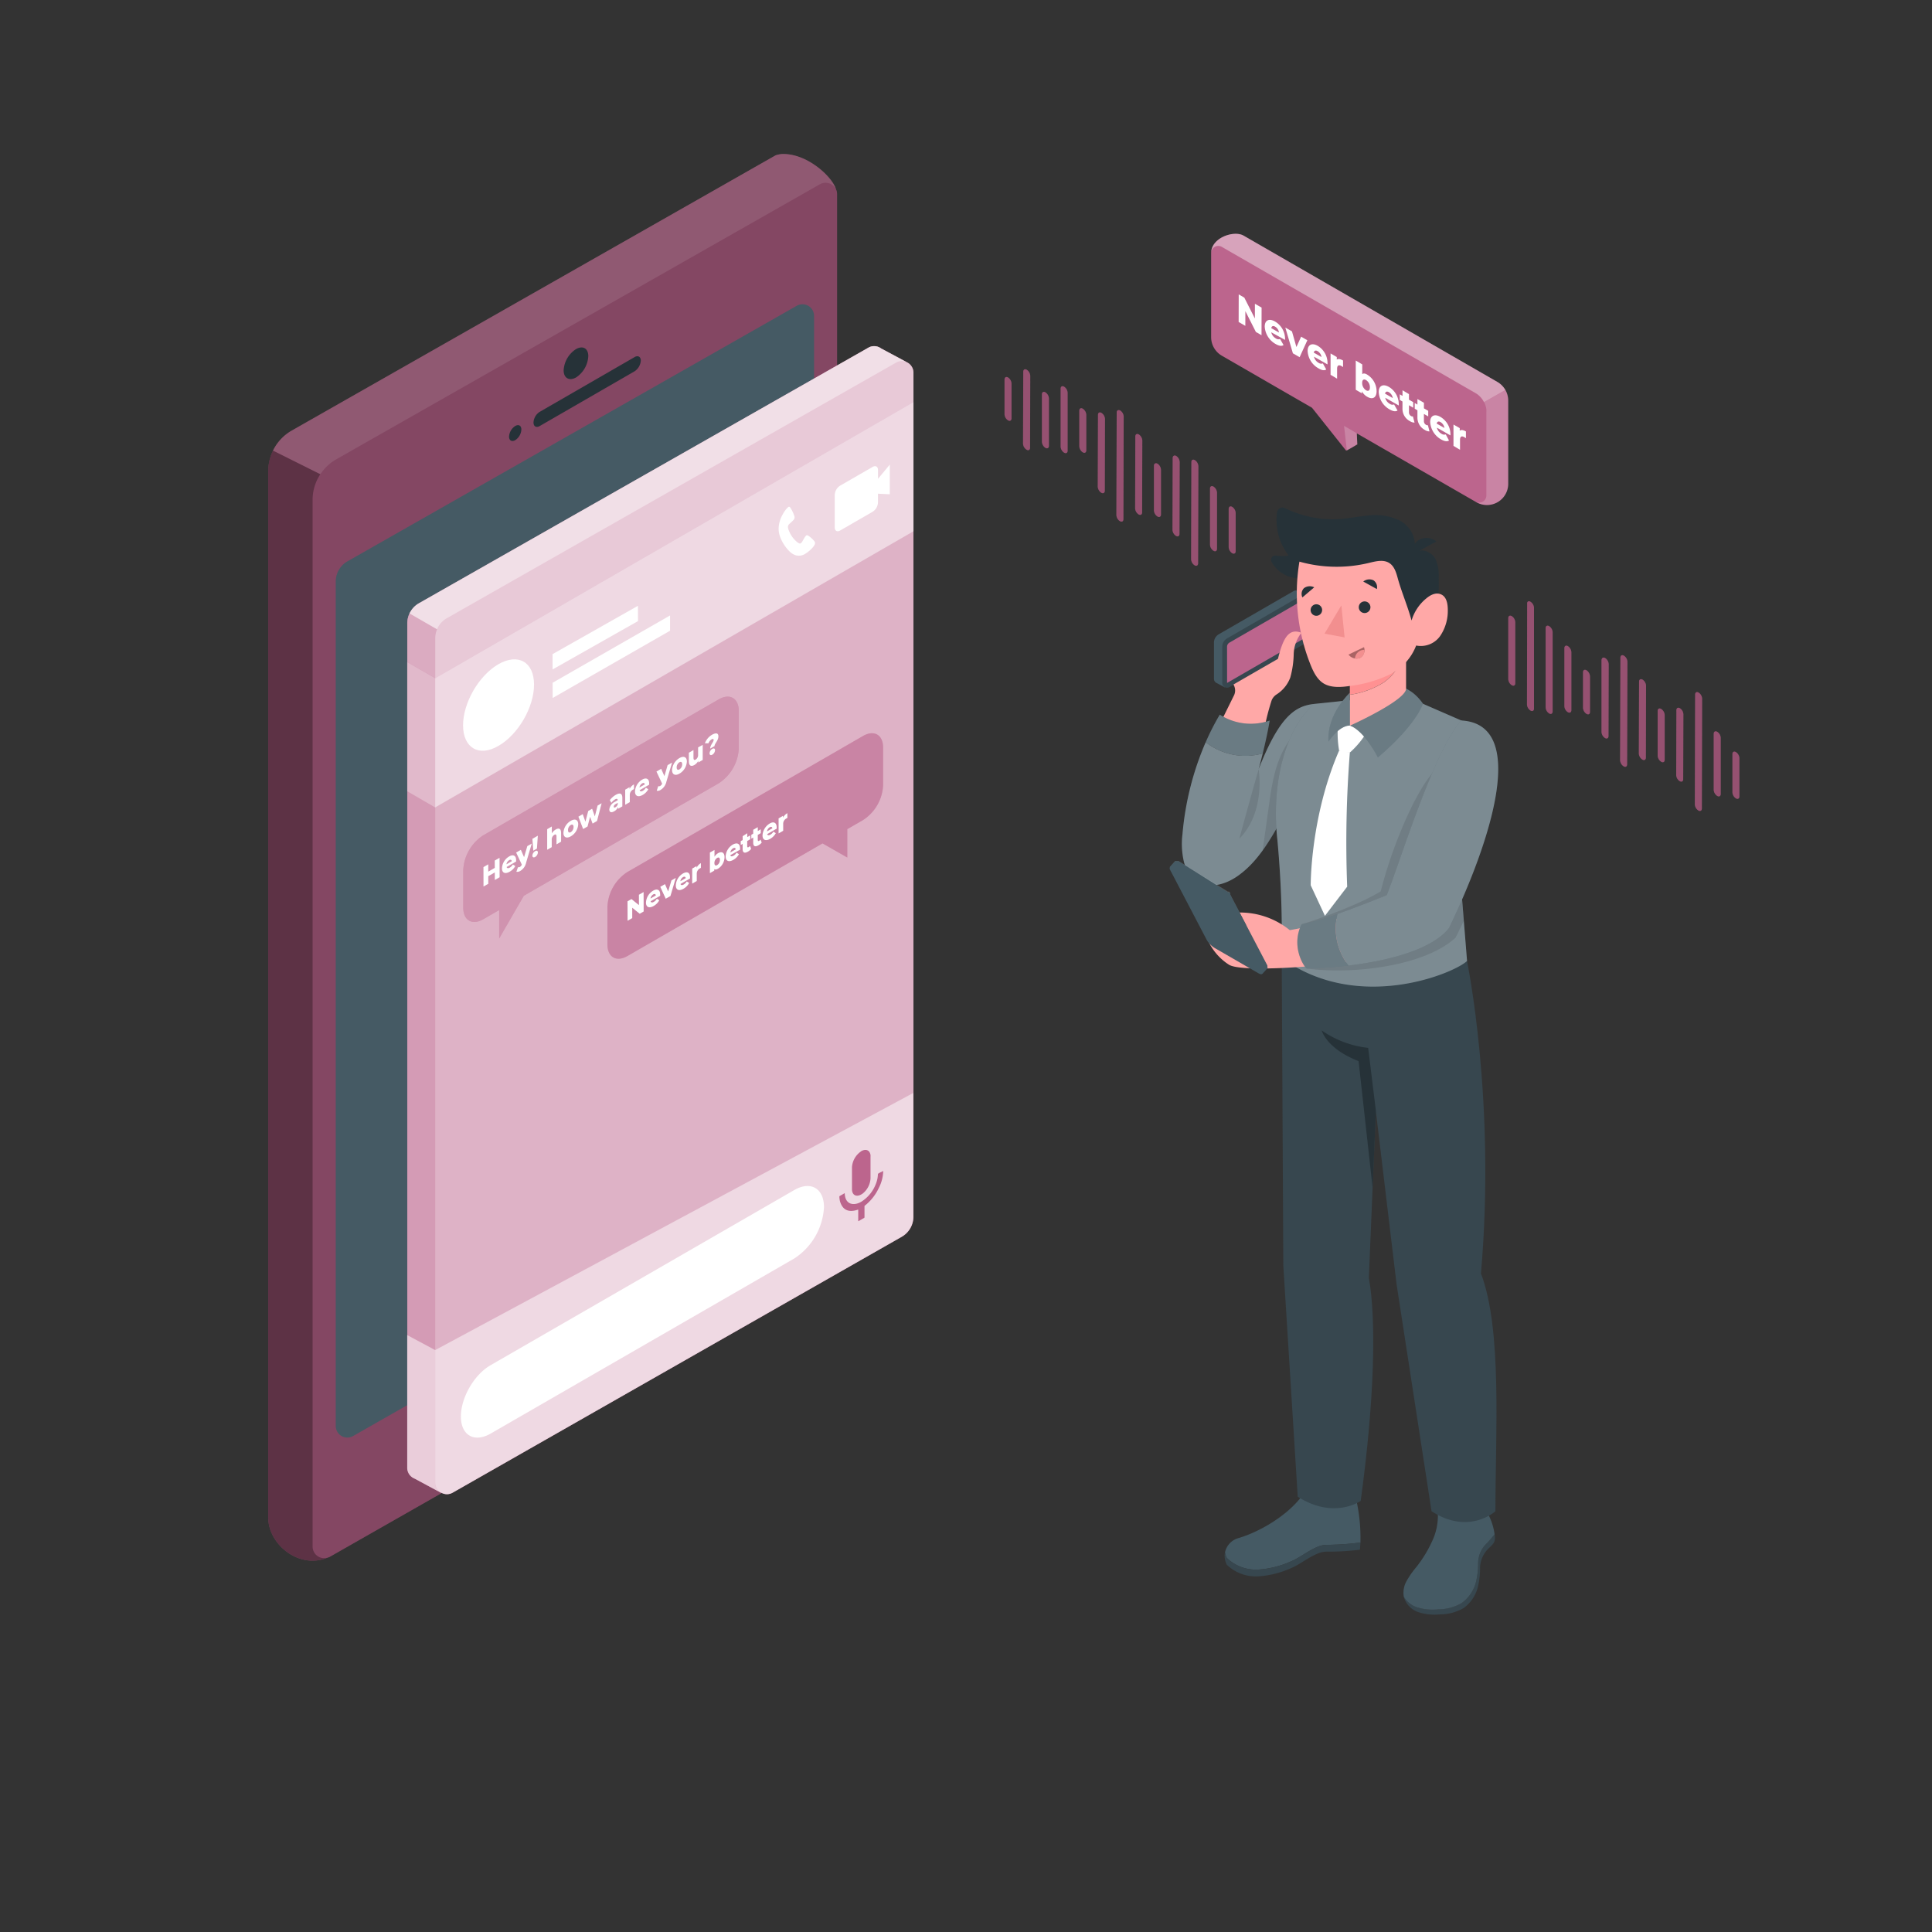 <svg xmlns="http://www.w3.org/2000/svg" viewBox="0 0 500 500"><rect x="0" y="0" width="500" height="500" fill="#333333" stroke="none"/><g id="freepik--Device--inject-4"><path d="M216.35,49h0c-.91-3.19-7.38-9.26-13.83-9.13a6,6,0,0,0-1.81.35L75.48,111.45a12.13,12.13,0,0,0-6.06,10.41v270.9c0,6.91,8,13.49,15.43,10.32,0,0,0,0,.05,0a3.26,3.26,0,0,0,.48-.2l125.25-71.37a12,12,0,0,0,6-10.41V50.28A2.81,2.81,0,0,0,216.35,49Z" style="fill:#BC658D"></path><path d="M216.35,49h0c-.91-3.19-7.38-9.26-13.83-9.13a6,6,0,0,0-1.81.35L75.48,111.45a12.13,12.13,0,0,0-6.06,10.41v270.9c0,6.91,8,13.49,15.43,10.32,0,0,0,0,.05,0a3.26,3.26,0,0,0,.48-.2l125.25-71.37a12,12,0,0,0,6-10.41V50.28A2.81,2.81,0,0,0,216.35,49Z" style="opacity:0.3"></path><path d="M86.89,150.49a6,6,0,0,1,3-5.2L206.21,79.13a3,3,0,0,1,4.47,2.6V300.18a6,6,0,0,1-3,5.2L91.37,371.65a3,3,0,0,1-4.48-2.6Z" style="fill:#455a64"></path><path d="M69.42,121.86v270.9c0,6.91,8,13.49,15.43,10.32,0,0,0,0,.05,0a3,3,0,0,1-4-2.8V129.35a12,12,0,0,1,2-6.62l-12.26-6.12A11.89,11.89,0,0,0,69.42,121.86Z" style="opacity:0.3"></path><path d="M202.53,39.84a6,6,0,0,0-1.81.35L75.48,111.45a11.93,11.93,0,0,0-4.82,5.16l12.26,6.12a12.07,12.07,0,0,1,4-3.8L212.2,47.68a3,3,0,0,1,4.15,1.3h0C215.45,45.78,209,39.71,202.53,39.84Z" style="fill:#fff;opacity:0.1"></path><path d="M164.22,92.42c.88-.51,1.61-.12,1.62.89a3.59,3.59,0,0,1-1.61,2.78l-24.57,14.18c-.88.51-1.59.08-1.59-.93a3.48,3.48,0,0,1,1.58-2.74Z" style="fill:#263238"></path><path d="M133.34,110.25c.88-.51,1.59-.11,1.59.9a3.48,3.48,0,0,1-1.58,2.76c-.88.51-1.61.1-1.61-.91A3.51,3.51,0,0,1,133.34,110.25Z" style="fill:#263238"></path><path d="M149.07,90.35c1.76-1,3.18-.2,3.18,1.81a7,7,0,0,1-3.16,5.52c-1.76,1-3.21.19-3.22-1.83A7,7,0,0,1,149.07,90.35Z" style="fill:#263238"></path><path d="M149.08,345.39c3.58-2.07,6.47-.42,6.48,3.69a14.32,14.32,0,0,1-6.44,11.24c-3.58,2.06-6.54.37-6.56-3.74A14.3,14.3,0,0,1,149.08,345.39Z" style="fill:#263238"></path></g><g id="freepik--Screen--inject-4"><path d="M234.7,93.75h0L228,90.16v0A3,3,0,0,0,224.7,90L108.41,156.13a6,6,0,0,0-3,5.2V379.89a3,3,0,0,0,1.92,2.77h0l6.82,3.66,0,0,.11,0a2.94,2.94,0,0,0,2.86,0l116.28-66.26a6,6,0,0,0,3-5.21V96.44A3,3,0,0,0,234.7,93.75Z" style="fill:#BC658D"></path><path d="M236.41,104.06V96.44a3,3,0,0,0-1.71-2.69h0L228,90.16v0A3,3,0,0,0,224.7,90L108.41,156.13a6,6,0,0,0-3,5.2v10l7.24,4.17Z" style="fill:#fff;opacity:0.3"></path><path d="M234.7,93.75h0L228,90.16v0A3,3,0,0,0,224.7,90L108.41,156.13a6,6,0,0,0-3,5.2V379.89a3,3,0,0,0,1.92,2.77h0l6.82,3.66,0,0,.11,0a2.94,2.94,0,0,0,2.86,0l116.28-66.26a6,6,0,0,0,3-5.21V96.44A3,3,0,0,0,234.7,93.75Z" style="fill:#fff;opacity:0.5"></path><path d="M105.38,161.33V379.89a3,3,0,0,0,1.92,2.77h0l6.82,3.66a2.93,2.93,0,0,1-1.48-2.58V165.2a6,6,0,0,1,.48-2.34L106,158.75A6,6,0,0,0,105.38,161.33Z" style="fill:#BC658D;opacity:0.3"></path><path d="M228,90.16v0A3,3,0,0,0,224.7,90L108.41,156.13a6,6,0,0,0-2.43,2.62l7.12,4.11a5.92,5.92,0,0,1,2.55-2.87L231.93,93.83a3,3,0,0,1,2.77-.08h0Z" style="fill:#fff;opacity:0.4"></path><polygon points="236.41 104.06 112.62 175.53 112.62 208.96 236.41 137.49 236.41 104.06" style="fill:#fff;opacity:0.5"></polygon><polygon points="105.39 204.77 112.61 208.96 112.62 175.53 105.38 171.36 105.39 204.77" style="fill:#fff;opacity:0.3"></polygon><path d="M186,181c2.86-1.65,5.19-.31,5.2,3l0,9.75a11.43,11.43,0,0,1-5.16,8.94l-50.47,29.13-6.38,11.05,0-7.35-4.1,2.37c-2.87,1.65-5.2.33-5.2-3l0-9.75a11.41,11.41,0,0,1,5.16-8.95Z" style="fill:#BC658D"></path><g style="opacity:0.3"><path d="M186,181c2.86-1.65,5.19-.31,5.2,3l0,9.75a11.43,11.43,0,0,1-5.16,8.94l-50.47,29.13-6.38,11.05,0-7.35-4.1,2.37c-2.87,1.65-5.2.33-5.2-3l0-9.75a11.41,11.41,0,0,1,5.16-8.95Z" style="fill:#fff"></path></g><polygon points="129.28 222 129.3 227.03 128.06 227.74 128.05 225.78 126.36 226.76 126.37 228.72 125.13 229.43 125.12 224.4 126.36 223.69 126.36 225.58 128.05 224.6 128.04 222.71 129.28 222" style="fill:#fff"></polygon><path d="M133.57,222.61c0,.11,0,.24,0,.35l-2.46,1.42c.1.34.4.4.83.15a2.11,2.11,0,0,0,.78-.79l.63.39a3.67,3.67,0,0,1-1.44,1.46c-1.21.7-2,.29-2-.86a3.76,3.76,0,0,1,1.85-3.08C132.75,221.07,133.56,221.34,133.57,222.61Zm-2.5,1.07,1.38-.8c-.06-.38-.32-.48-.69-.26a1.44,1.44,0,0,0-.69,1.06" style="fill:#fff"></path><path d="M137.62,218.32l-1.45,4.9a3.3,3.3,0,0,1-1.53,2.18,1.37,1.37,0,0,1-1,.21l.41-1.19a.62.62,0,0,0,.53-.08,1,1,0,0,0,.46-.59l-1.46-3.11,1.22-.71.83,1.91.84-2.87Z" style="fill:#fff"></path><path d="M138.49,220.28c.42-.24.71-.09.71.34a1.46,1.46,0,0,1-.7,1.16c-.42.24-.72.07-.72-.34A1.45,1.45,0,0,1,138.49,220.28Z" style="fill:#fff"></path><polygon points="138.96 219.61 138.02 220.15 137.78 217.09 139.19 216.28 138.96 219.61" style="fill:#fff"></polygon><path d="M142.81,213.89v1.79a3,3,0,0,1,1-1c.79-.46,1.4-.29,1.4.92v2.23l-1.19.69v-2c0-.56-.22-.67-.56-.47a1.42,1.42,0,0,0-.67,1.31v1.88l-1.18.68,0-5.33Z" style="fill:#fff"></path><path d="M147.72,212.43c1.12-.65,1.92-.27,1.92.9a3.83,3.83,0,0,1-1.91,3.11c-1.1.64-1.91.27-1.91-.9A3.82,3.82,0,0,1,147.72,212.43Zm0,2.93a1.55,1.55,0,0,0,.71-1.34c0-.59-.31-.74-.72-.51a1.54,1.54,0,0,0-.71,1.33c0,.59.32.75.72.52" style="fill:#fff"></path><polygon points="155.7 207.88 154.51 212.47 153.36 213.14 152.71 211.38 152.06 213.89 150.91 214.55 149.69 211.35 150.81 210.7 151.51 212.66 152.23 209.89 153.24 209.3 153.94 211.28 154.66 208.48 155.7 207.88" style="fill:#fff"></polygon><path d="M159.33,205.72c1.1-.63,1.73-.43,1.73.8v2.17l-1.11.63v-.5a2.16,2.16,0,0,1-1,1.14c-.81.47-1.26.21-1.26-.47a2.47,2.47,0,0,1,1.5-2l.67-.39c0-.38-.24-.47-.72-.2a3.15,3.15,0,0,0-.92.87l-.4-.7A5.37,5.37,0,0,1,159.33,205.72Zm.55,2.39v-.33l-.52.29c-.38.22-.52.46-.52.7s.17.3.45.13a1.26,1.26,0,0,0,.59-.79" style="fill:#fff"></path><path d="M164.07,203v1.23l-.27.13a1.58,1.58,0,0,0-.81,1.43v1.8l-1.19.68v-3.9l1.13-.65v.47A2.81,2.81,0,0,1,164.07,203Z" style="fill:#fff"></path><path d="M168,202.74c0,.1,0,.23,0,.34l-2.46,1.42c.1.34.39.4.83.15a2.11,2.11,0,0,0,.78-.79l.63.39a3.76,3.76,0,0,1-1.44,1.47c-1.21.69-2,.28-2-.87a3.77,3.77,0,0,1,1.85-3.08C167.18,201.19,168,201.46,168,202.74Zm-2.5,1.06,1.38-.8c-.06-.38-.32-.48-.69-.26a1.44,1.44,0,0,0-.69,1.06" style="fill:#fff"></path><path d="M175.84,196.19c1.12-.65,1.92-.27,1.92.9a3.86,3.86,0,0,1-1.91,3.12c-1.1.64-1.91.26-1.92-.91A3.86,3.86,0,0,1,175.84,196.19Zm0,2.93a1.54,1.54,0,0,0,.71-1.34c0-.58-.31-.74-.72-.5a1.54,1.54,0,0,0-.71,1.33c0,.59.32.74.72.51" style="fill:#fff"></path><path d="M173.93,197.36l-1.45,4.89a3.34,3.34,0,0,1-1.52,2.18,1.29,1.29,0,0,1-1,.21l.4-1.19a.58.58,0,0,0,.53-.07,1,1,0,0,0,.46-.6l-1.46-3.1,1.22-.71.84,1.9.83-2.86Z" style="fill:#fff"></path><path d="M181.86,192.77l0,3.9-1.14.66v-.43a2.73,2.73,0,0,1-1,1.07c-.83.47-1.44.28-1.44-1v-2.17l1.19-.69v1.95c0,.61.21.73.57.52a1.39,1.39,0,0,0,.63-1.29v-1.87Z" style="fill:#fff"></path><path d="M184.34,193.81c.42-.24.71-.09.71.34a1.47,1.47,0,0,1-.7,1.16c-.42.24-.71.07-.71-.35A1.41,1.41,0,0,1,184.34,193.81Z" style="fill:#fff"></path><path d="M184.26,190.16c1-.56,1.65-.48,1.66.39,0,1.13-1,1.88-1,2.54l-1.12.64c0-.93.89-1.69.89-2.23,0-.28-.23-.33-.55-.14a1.87,1.87,0,0,0-.78,1l-.93,0A4.24,4.24,0,0,1,184.26,190.16Z" style="fill:#fff"></path><path d="M223.35,190.47c2.85-1.65,5.19-.33,5.2,3l0,9.74a11.38,11.38,0,0,1-5.16,9l-4.11,2.37,0,7.35-6.41-3.66-50.47,29.14c-2.87,1.65-5.19.33-5.2-3l0-9.74a11.35,11.35,0,0,1,5.17-9Z" style="fill:#BC658D"></path><g style="opacity:0.2"><path d="M223.35,190.47c2.85-1.65,5.19-.33,5.2,3l0,9.74a11.38,11.38,0,0,1-5.16,9l-4.11,2.37,0,7.35-6.41-3.66-50.47,29.14c-2.87,1.65-5.19.33-5.2-3l0-9.74a11.35,11.35,0,0,1,5.17-9Z" style="fill:#fff"></path></g><polygon points="166.56 230.86 166.58 235.89 165.56 236.48 163.62 234.92 163.62 237.6 162.42 238.29 162.4 233.26 163.42 232.68 165.36 234.24 165.35 231.56 166.56 230.86" style="fill:#fff"></polygon><path d="M170.85,231.48c0,.1,0,.24,0,.35l-2.47,1.42c.1.34.4.4.83.14a2,2,0,0,0,.78-.79l.63.39a3.69,3.69,0,0,1-1.44,1.47c-1.21.69-2,.29-2-.87a3.78,3.78,0,0,1,1.85-3.08C170,229.93,170.84,230.2,170.85,231.48Zm-2.5,1.06,1.38-.8c-.06-.37-.32-.48-.69-.26a1.47,1.47,0,0,0-.69,1.06" style="fill:#fff"></path><path d="M178.58,227c0,.1,0,.24,0,.35l-2.47,1.42c.1.33.39.39.83.14a2,2,0,0,0,.78-.79l.63.39A3.67,3.67,0,0,1,176.9,230c-1.21.7-2,.3-2-.86a3.76,3.76,0,0,1,1.85-3.08C177.77,225.47,178.57,225.74,178.58,227Zm-2.5,1.06,1.39-.8c-.07-.38-.33-.48-.7-.26a1.47,1.47,0,0,0-.69,1.06" style="fill:#fff"></path><polygon points="174.9 227.19 173.51 231.89 172.29 232.59 170.88 229.51 172.1 228.81 172.92 230.71 173.77 227.84 174.9 227.19" style="fill:#fff"></polygon><path d="M181.39,223.37v1.23l-.26.14a1.55,1.55,0,0,0-.81,1.42V228l-1.18.68v-3.89l1.13-.65v.46A2.81,2.81,0,0,1,181.39,223.37Z" style="fill:#fff"></path><path d="M185.84,220.8c.92-.53,1.66-.19,1.67,1a3.57,3.57,0,0,1-1.66,3c-.44.26-.77.3-1,.13v.39l-1.13.65v-5.33l1.19-.68v1.77A2.6,2.6,0,0,1,185.84,220.8Zm-.24,3.09a1.57,1.57,0,0,0,.71-1.35c0-.59-.31-.74-.71-.51a1.54,1.54,0,0,0-.71,1.33c0,.6.31.76.71.53" style="fill:#fff"></path><path d="M191.52,219.55c0,.1,0,.23,0,.35L189,221.32c.1.33.39.39.83.14a2,2,0,0,0,.78-.79l.63.39a3.67,3.67,0,0,1-1.44,1.46c-1.21.7-2,.3-2-.86a3.77,3.77,0,0,1,1.86-3.09C190.71,218,191.52,218.26,191.52,219.55Zm-2.5,1.06,1.39-.8c-.07-.38-.33-.48-.69-.27a1.49,1.49,0,0,0-.7,1.07" style="fill:#fff"></path><path d="M193.39,215.64v1l.77-.44v1l-.78.45V219c0,.29.15.36.35.24a1.05,1.05,0,0,0,.37-.33l.29.79a2.8,2.8,0,0,1-.82.7c-.87.5-1.38.3-1.38-.7v-1.31l-.49.29v-1l.5-.28v-1Z" style="fill:#fff"></path><path d="M196.11,214.07v1l.77-.45v1l-.77.45v1.29c0,.29.14.36.36.24a1.24,1.24,0,0,0,.36-.33l.3.78a2.69,2.69,0,0,1-.83.7c-.86.5-1.37.31-1.37-.69v-1.31l-.49.29v-1l.49-.29v-1Z" style="fill:#fff"></path><path d="M201,214.1c0,.1,0,.24,0,.35l-2.45,1.42c.1.33.39.39.82.14a2,2,0,0,0,.78-.78l.63.39a3.74,3.74,0,0,1-1.44,1.46c-1.2.69-2,.3-2-.87a3.83,3.83,0,0,1,1.86-3.08C200.13,212.55,201,212.82,201,214.1Zm-2.5,1.06,1.39-.8c-.06-.38-.33-.47-.7-.26a1.47,1.47,0,0,0-.69,1.06" style="fill:#fff"></path><path d="M203.77,210.45v1.23l-.27.14a1.56,1.56,0,0,0-.81,1.43V215l-1.19.69v-3.89l1.14-.66v.47A2.8,2.8,0,0,1,203.77,210.45Z" style="fill:#fff"></path><path d="M129.05,193c5.08-2.93,9.17-10,9.16-15.85s-4.14-8.18-9.22-5.25-9.17,10-9.15,15.85S124,196,129.05,193Z" style="fill:#fff"></path><polygon points="165.1 156.78 143 169.29 143.01 173.25 165.11 160.74 165.1 156.78" style="fill:#fff"></polygon><polygon points="143.02 176.69 143.03 180.64 173.41 163.23 173.41 159.28 143.02 176.69" style="fill:#fff"></polygon><path d="M204,131.22a.31.31,0,0,1,.39,0,.52.52,0,0,1,.17.19,9.19,9.19,0,0,1,1,2.1,1.94,1.94,0,0,1,.07.33.9.9,0,0,1-.23.68c-.14.16-.3.32-.44.46l-.61.56a1.06,1.06,0,0,0-.42,1,4.73,4.73,0,0,0,.42,1.22,7.18,7.18,0,0,0,2,2.57,2.69,2.69,0,0,0,.46.28.43.43,0,0,0,.41,0,1.28,1.28,0,0,0,.42-.48l.57-1a4,4,0,0,1,.29-.39.72.72,0,0,1,.21-.19.3.3,0,0,1,.27,0,1.9,1.9,0,0,1,.37.2,6.55,6.55,0,0,1,1.39,1.3.85.85,0,0,1,.14.21.88.88,0,0,1-.12.82,3.75,3.75,0,0,1-.55.74,8.38,8.38,0,0,1-1.67,1.41,3.06,3.06,0,0,1-2.59.48,3.94,3.94,0,0,1-1.61-1,10.23,10.23,0,0,1-2.4-3.66,6,6,0,0,1-.43-2.37,7.74,7.74,0,0,1,1-3.46,9,9,0,0,1,.89-1.38,3.46,3.46,0,0,1,.5-.51A.59.59,0,0,1,204,131.22Z" style="fill:#fff"></path><path d="M225.84,120.84c.76-.44,1.38-.09,1.39.79v2.28l3.05-3.67,0,7.68-3.06-.15v2.28a3,3,0,0,1-1.38,2.39l-8.42,4.86c-.77.44-1.39.09-1.39-.79l0-8.42a3,3,0,0,1,1.37-2.39Z" style="fill:#fff"></path><path d="M112.62,349.4v34.35a3,3,0,0,0,1.48,2.58l0,0,.11,0a2.94,2.94,0,0,0,2.86,0l116.28-66.26a6,6,0,0,0,3-5.21v-32Z" style="fill:#fff;opacity:0.5"></path><path d="M114.1,386.33a3,3,0,0,1-1.48-2.58V349.4l-7.24-3.88v34.37a3,3,0,0,0,1.92,2.77h0Z" style="fill:#fff;opacity:0.5"></path><path d="M205.53,308c4.24-2.46,7.7-.49,7.72,4.4a16.93,16.93,0,0,1-7.67,13.28L127,371c-4.25,2.45-7.71.48-7.72-4.4s3.42-10.83,7.67-13.28Z" style="fill:#fff"></path><path d="M222.87,297.93c1.2-.69,2.23-.29,2.42,1a3.29,3.29,0,0,1,0,.45c0,.94,0,1.88,0,2.81s0,1.84,0,2.77a5.38,5.38,0,0,1-2,3.91,3.87,3.87,0,0,1-.37.24c-1.31.75-2.41.2-2.43-1.34,0-1.89,0-3.78,0-5.68a5.37,5.37,0,0,1,2.26-4.05Z" style="fill:#BC658D"></path><path d="M228.43,303.11c.14-.08.15,0,.14.09a10.14,10.14,0,0,1-1.13,4.23,12.62,12.62,0,0,1-3.6,4.57.24.24,0,0,0-.11.23c0,.9,0,1.83,0,2.73a.25.25,0,0,1-.14.27c-.23.12-.45.25-.67.38l-.66.38c-.13.08-.16.05-.15-.09v-1.36c0-.46,0-.92,0-1.38,0-.11,0-.12-.12-.09-2.35.78-3.92.12-4.6-2.17a5.9,5.9,0,0,1-.16-1.16.24.24,0,0,1,.13-.24l.57-.32.56-.33c.09-.05.12-.05.13,0,.06,2.3,1.52,3.14,3.29,2.6a4.41,4.41,0,0,0,1-.45,9.37,9.37,0,0,0,3.77-4.63,7.23,7.23,0,0,0,.52-2.44.21.21,0,0,1,.13-.23l.55-.32C228.07,303.33,228.25,303.22,228.43,303.11Z" style="fill:#BC658D"></path></g><g id="freepik--Character--inject-4"><path d="M317.5,403.21a10.87,10.87,0,0,0,8.13,3,24.61,24.61,0,0,0,8.59-2.17c2.75-1.13,6.2-4.29,9.17-4.23a72.07,72.07,0,0,0,8.69-.6,45.35,45.35,0,0,0-1.24-11.76L337,387.07c-3.74,5.13-11,9.39-16.53,11a4.87,4.87,0,0,0-3.43,3.64.28.28,0,0,1,0,.09A6,6,0,0,0,317.5,403.21Z" style="fill:#455a64"></path><path d="M343.39,399.8c-3-.06-6.42,3.1-9.17,4.23a24.61,24.61,0,0,1-8.59,2.17,10.87,10.87,0,0,1-8.13-3,6,6,0,0,1-.48-1.41.28.28,0,0,0,0-.09,4.61,4.61,0,0,0,0,1.85,6,6,0,0,0,.48,1.41,10.87,10.87,0,0,0,8.13,3,24.61,24.61,0,0,0,8.59-2.17c2.75-1.13,6.2-4.29,9.17-4.23a64.32,64.32,0,0,0,8.55-.5c.07-.61.11-1.24.14-1.86A72.07,72.07,0,0,1,343.39,399.8Z" style="fill:#37474f"></path><path d="M382.54,404.51a20.44,20.44,0,0,1-.41,4.21,9.74,9.74,0,0,1-3.85,6.13,12.27,12.27,0,0,1-6.11,1.63,13.49,13.49,0,0,1-5.59-.58,6.3,6.3,0,0,1-3.27-2.67.17.17,0,0,0,0,.07,5.85,5.85,0,0,0,3.76,3.92,13.55,13.55,0,0,0,5.6.58,12.33,12.33,0,0,0,6.11-1.63,9.73,9.73,0,0,0,3.84-6.13,19.78,19.78,0,0,0,.42-4.21,7.12,7.12,0,0,1,2.25-5.14c.35-.33.68-.66,1-1a2.52,2.52,0,0,0,.6-1.84c0-.26-.05-.51-.08-.77-.51.6-1.71,2-2,2.3A7.13,7.13,0,0,0,382.54,404.51Z" style="fill:#37474f"></path><path d="M371.93,389.86a15.24,15.24,0,0,1-1.08,8.52,32.28,32.28,0,0,1-4.51,7.43,21.63,21.63,0,0,0-2.36,3.44,6.1,6.1,0,0,0-.67,4,6.3,6.3,0,0,0,3.27,2.67,13.49,13.49,0,0,0,5.59.58,12.27,12.27,0,0,0,6.11-1.63,9.74,9.74,0,0,0,3.85-6.13,20.44,20.44,0,0,0,.41-4.21,7.13,7.13,0,0,1,2.26-5.14c.3-.28,1.5-1.7,2-2.3a15.63,15.63,0,0,0-2.08-5.95Z" style="fill:#455a64"></path><path d="M331.71,247.9l.41,79.64,3.73,59.81c9.45,6,16.3,1.08,16.3,1.08,3.58-26.23,4.07-46.8,2.11-57.72l1.8-43.22,5.37,44.85,9.05,58.77c9.69,6.29,16.53,0,16.53,0,0-20.11,1.8-47-3.74-61.54,3.91-44.8-3.61-80.88-3.61-80.88Z" style="fill:#37474f"></path><path d="M354.08,271.19l2,16.3-.84,20-3.64-32.87c-8.44-3.3-9.54-7.94-9.54-7.94A26,26,0,0,0,354.08,271.19Z" style="fill:#263238"></path><path d="M338.13,154.06,336,152.93l-.05,0-.08,0h0a1.21,1.21,0,0,0-1.12.06l-19.33,11.16a2.5,2.5,0,0,0-1.25,2.16v9.36a1.2,1.2,0,0,0,.52,1h0l0,0a1.36,1.36,0,0,0,.24.13l2.09,1.11-.1-1.71,18.43-10.63a2.5,2.5,0,0,0,1.24-2.16v-8.15Z" style="fill:#455a64"></path><path d="M337.52,166.66l-19.33,11.16a1.25,1.25,0,0,1-1.87-1.08v-9.36a2.5,2.5,0,0,1,1.24-2.16l19.33-11.16a1.25,1.25,0,0,1,1.87,1.08v9.36A2.49,2.49,0,0,1,337.52,166.66Z" style="fill:#37474f"></path><path d="M317.56,167.38a1.25,1.25,0,0,1,.63-1.08l19.33-11.16v9.36a1.25,1.25,0,0,1-.63,1.08l-19.32,11.16Z" style="fill:#BC658D"></path><path d="M329.11,181.22a3.3,3.3,0,0,1,1.26-1.5,8.84,8.84,0,0,0,3.56-4.39,24.66,24.66,0,0,0,.88-6,9.3,9.3,0,0,1,2-5.56c-3.43-1.38-4.83,1.74-6.08,6.74l-11.5,6.63.17.38a2.87,2.87,0,0,1,0,2.35l-3.35,6.79a11.7,11.7,0,0,0,11.3,1.27A59.87,59.87,0,0,1,329.11,181.22Z" style="fill:#ffa8a7"></path><path d="M326.79,195c.6-2.44,1.33-5.63,1.8-8.52a14.84,14.84,0,0,1-12.91-1.53,63.22,63.22,0,0,0-3.65,7.15A16.74,16.74,0,0,0,326.79,195Z" style="fill:#455a64"></path><path d="M326.79,195c.6-2.44,1.33-5.63,1.8-8.52a14.84,14.84,0,0,1-12.91-1.53,63.22,63.22,0,0,0-3.65,7.15A16.74,16.74,0,0,0,326.79,195Z" style="fill:#fff;opacity:0.2"></path><path d="M325.73,199.06s.47-1.68,1.06-4.07a16.74,16.74,0,0,1-14.76-2.9,76.18,76.18,0,0,0-6,23.75,20.54,20.54,0,0,0,.36,7.17,8.43,8.43,0,0,0,4.31,5.5c3,1.4,6.69.2,9.46-1.7,5.2-3.57,8.46-9.25,11.55-14.75l8.38-29.88C335.13,182.71,331.08,185.48,325.73,199.06Z" style="fill:#455a64"></path><path d="M325.73,199.06s.47-1.68,1.06-4.07a16.74,16.74,0,0,1-14.76-2.9,76.18,76.18,0,0,0-6,23.75,20.54,20.54,0,0,0,.36,7.17,8.43,8.43,0,0,0,4.31,5.5c3,1.4,6.69.2,9.46-1.7,5.2-3.57,8.46-9.25,11.55-14.75l8.38-29.88C335.13,182.71,331.08,185.48,325.73,199.06Z" style="fill:#fff;opacity:0.3"></path><path d="M325.73,199.07c-2,6.93-5,18-5,18C327.68,210,325.73,199.07,325.73,199.07Z" style="opacity:0.1"></path><path d="M338.88,186.61a21,21,0,0,0-6.26,6.67c-2.74,4.68-3.54,10.21-4.28,15.58q-.79,5.64-1.57,11.29a83.47,83.47,0,0,0,5-8.09Z" style="opacity:0.1"></path><path d="M349,181.24l-8.92.94c-7.31,6.45-11.09,20-9.52,34.91a264.09,264.09,0,0,1,1.11,30.81c19.8,14.46,44.8,3.93,48,.79l-1.47-18.32a12.61,12.61,0,0,1,1-6c1.87-4.34,5.21-12.89,5.66-19.52a34.78,34.78,0,0,0-3.62-17.06l-13-5.66Z" style="fill:#455a64"></path><g style="opacity:0.3"><path d="M349,181.24l-8.92.94c-7.31,6.45-11.09,20-9.52,34.91a264.09,264.09,0,0,1,1.11,30.81c19.8,14.46,44.8,3.93,48,.79l-1.47-18.32a12.61,12.61,0,0,1,1-6c1.87-4.34,5.21-12.89,5.66-19.52a34.78,34.78,0,0,0-3.62-17.06l-13-5.66Z" style="fill:#fff"></path></g><path d="M371.81,199.07c-4.52,3.62-11.35,19.1-14.48,31.62-7.56,4.53-20.49,8.53-20.49,8.53l1.31,11.42c11.48,1.62,30.35-.47,38.53-7.95.75-1.48,1.47-2.95,2.15-4.35l-.64-8a12.61,12.61,0,0,1,1-6c1.87-4.34,5.21-12.89,5.66-19.52a31.71,31.71,0,0,0-1-9.76C380.49,196,374.58,196.84,371.81,199.07Z" style="opacity:0.1"></path><path d="M346.56,194.25c-7.47,17.18-7.35,34.86-7.35,34.86l3.68,7.9,5.76-7.54a297,297,0,0,1,.69-34.71Z" style="fill:#fff"></path><path d="M346.25,187.76a26.76,26.76,0,0,0,.31,6.49,5.18,5.18,0,0,0,2.78.51,22.76,22.76,0,0,0,4.45-5.38l-4.45-1.62Z" style="fill:#fff"></path><path d="M349.34,187.76c3.84,1.42,7.26,8.26,7.26,8.26,10.09-8.57,11.66-13.92,11.66-13.92-2.6-3.69-5.43-4.28-5.43-4.28Z" style="fill:#455a64"></path><path d="M349.34,187.76c-2.93.08-5.53,4.17-5.53,4.17-.47-7.15,5.53-12.66,5.53-12.66Z" style="fill:#455a64"></path><g style="opacity:0.2"><path d="M349.34,187.76c3.84,1.42,7.26,8.26,7.26,8.26,10.09-8.57,11.66-13.92,11.66-13.92-2.6-3.69-5.43-4.28-5.43-4.28Z" style="fill:#fff"></path><path d="M349.34,187.76c-2.93.08-5.53,4.17-5.53,4.17-.47-7.15,5.53-12.66,5.53-12.66Z" style="fill:#fff"></path></g><path d="M363.07,169.81l-13.73,4.9v5.09a22.28,22.28,0,0,0,8.7-3.16A13.3,13.3,0,0,0,363.07,169.81Z" style="fill:#ff9192"></path><path d="M363.07,169.81a13.3,13.3,0,0,1-5,6.83,22.28,22.28,0,0,1-8.7,3.16v8s14.52-6.52,14.52-9.59v-8.64Z" style="fill:#ffa8a7"></path><path d="M336.61,149.67a8.33,8.33,0,0,1-5.39-1.75,8.42,8.42,0,0,1-2.14-2.5,1.14,1.14,0,0,1,1.24-1.64,9.19,9.19,0,0,0,3.18,0,15.08,15.08,0,0,1-3-11.23,1.42,1.42,0,0,1,2-1.07,27.86,27.86,0,0,0,14.11,2.85c2.59-.18,5.15-.73,7.74-.93A14.31,14.31,0,0,1,362,134.6a7.24,7.24,0,0,1,4.16,6.13,3.56,3.56,0,0,1,2.57-1.49,3.88,3.88,0,0,1,3,.89c-1.5.82-3,1.65-4.46,2.47,1.54-.54,3.47.66,4.24,2.1a10.4,10.4,0,0,1,.82,4.77,37,37,0,0,1-.29,6.49,12.53,12.53,0,0,1-2.46,5.94,9.43,9.43,0,0,1-4.47,3,12.18,12.18,0,0,1-7.24-.23,29.31,29.31,0,0,1-6.58-3.28A103.55,103.55,0,0,1,336.61,149.67Z" style="fill:#263238"></path><path d="M336.29,145.35A49.81,49.81,0,0,0,339.15,172c.78,1.95,1.79,4,3.62,5s4.28.87,6.46.54a33,33,0,0,0,10.21-2.87,13.94,13.94,0,0,0,7.06-7.61,6.13,6.13,0,0,0,6.19-2.43,11.62,11.62,0,0,0,2-6.76c0-1.53-.28-3.33-1.65-4s-2.81.07-3.92,1a11.64,11.64,0,0,0-3.81,5.72c-1-3.72-2.58-7.32-3.59-11-.4-1.47-.89-3.06-2.17-3.88-1.56-1-3.6-.43-5.4,0A35.54,35.54,0,0,1,336.29,145.35Z" style="fill:#ffa8a7"></path><polygon points="347.14 156.66 342.79 163.99 347.98 164.96 347.14 156.66" style="fill:#f28f8f"></polygon><path d="M353,167.49,349,169.41a2.57,2.57,0,0,0,3,.85A2.34,2.34,0,0,0,353,167.49Z" style="fill:#f28f8f"></path><path d="M353,167.49,349,169.41a2.57,2.57,0,0,0,3,.85A2.34,2.34,0,0,0,353,167.49Z" style="opacity:0.3"></path><path d="M350.66,170.39a2.42,2.42,0,0,0,1.37-.13,2.11,2.11,0,0,0,1.06-2.08,2.39,2.39,0,0,0-2.43,2.21Z" style="fill:#f28f8f"></path><path d="M354.66,157a1.49,1.49,0,0,1-3,.3,1.49,1.49,0,1,1,3-.3Z" style="fill:#263238"></path><path d="M342.16,157.72a1.51,1.51,0,0,1-1.34,1.64,1.49,1.49,0,1,1,1.34-1.64Z" style="fill:#263238"></path><path d="M340.12,152l-3.06,2.61a2.11,2.11,0,0,1,.4-2.39A2.52,2.52,0,0,1,340.12,152Z" style="fill:#263238"></path><path d="M352.81,150.5l3.52,1.95a2.14,2.14,0,0,0-.88-2.27A2.52,2.52,0,0,0,352.81,150.5Z" style="fill:#263238"></path><path d="M328,250.08v0h0v0a.07.07,0,0,0,0-.05.43.43,0,0,0,0,0l0-.05,0,0s0,0,0-.05l0-.05h0l-9.59-18.33L317,232.91l9.59,18.33a1.07,1.07,0,0,1,.12.34h0a.28.28,0,0,1-.05.21h0l1.36-1.52a.25.25,0,0,0,0-.07.15.15,0,0,0,0-.07Z" style="fill:#fff;opacity:0.15"></path><path d="M318.28,231.34l0-.06,0-.06,0-.05,0-.06,0-.06,0-.06-.05-.06,0-.05,0,0,0,0,0,0,0,0,0,0,0,0,0,0,0,0,0,0,0,0,0,0,0,0,0,0v0l0,0h0l0,0,0,0v0l0,0,0,0,0,0,0,0,0,0,0,0,0,0,0,0-.14-.13,0,0,0,0,0,0,0,0h0l0,0,0,0,0,0h0l0,0v0h0l0,0h0l0,0h0l0,0,0,0,0,0,0,0h0l0,0,0,0,0,0,0,0,0,0-.05,0-.05,0-.05,0-.06,0-.06,0-.06,0,0,0L305,222.85l0,0-.07,0-.06,0-.06,0-.06,0-.06,0-.06,0-.06,0-.06,0-.06,0h-.21a.29.29,0,0,0-.17.07l-1.36,1.52a.39.39,0,0,1,.34-.05h0a2.48,2.48,0,0,1,.61.27l11.19,6.46a4.7,4.7,0,0,1,.63.43h0a7.72,7.72,0,0,1,.61.53h0a5.47,5.47,0,0,1,.52.57h0a3.61,3.61,0,0,1,.36.54l1.36-1.52Z" style="fill:#fff;opacity:0.2"></path><path d="M318.08,249.68c-4-2.51-7-7.4-6.37-12.07,0,0,7.46,3.92,10.8,1.83l-1.72-3.28a20.41,20.41,0,0,1,13,4.56,96.08,96.08,0,0,0,20.71-6,41.53,41.53,0,0,1,6-2.15,10.88,10.88,0,0,1,6.27.18,6.27,6.27,0,0,1,4.06,4.53,6.7,6.7,0,0,1-2.32,5.89,16.42,16.42,0,0,1-5.77,3.12C354.11,249.37,322.07,252.18,318.08,249.68Z" style="fill:#ffa8a7"></path><path d="M365,218.91l-6.1,15.7,6.72,10.47c9.79-4.45,7.78-3.18,14.55-19.54Z" style="fill:#ffa8a7"></path><path d="M346.15,236.53a56.14,56.14,0,0,1-9.31,2.69c-2.78,5.65.53,10.84,1.31,11.42,3.67-.09,7.33-.34,10.86-.76A15.51,15.51,0,0,1,346.15,236.53Z" style="fill:#455a64"></path><path d="M346.15,236.53a56.14,56.14,0,0,1-9.31,2.69c-2.78,5.65.53,10.84,1.31,11.42,3.67-.09,7.33-.34,10.86-.76A15.51,15.51,0,0,1,346.15,236.53Z" style="fill:#fff;opacity:0.2"></path><path d="M378.13,186.46c-7.34,8.68-15.44,35.61-19.24,45.2,0,0-6.55,2.69-12.74,4.87A15.51,15.51,0,0,0,349,249.88c11.78-1.39,22.07-4.62,26-9.71C385.84,217.65,395.69,187.37,378.13,186.46Z" style="fill:#455a64"></path><path d="M378.13,186.46c-7.34,8.68-15.44,35.61-19.24,45.2,0,0-6.55,2.69-12.74,4.87A15.51,15.51,0,0,0,349,249.88c11.78-1.39,22.07-4.62,26-9.71C385.84,217.65,395.69,187.37,378.13,186.46Z" style="fill:#fff;opacity:0.3"></path><path d="M328,250.08v0h0v0a.07.07,0,0,0,0-.05.43.43,0,0,0,0,0l0-.05,0,0s0,0,0-.05l0-.05h0l-9.59-18.33,0,0,0-.06,0-.06,0-.05,0-.06,0-.06,0-.06-.05-.06,0-.05,0,0,0,0,0,0,0,0,0,0,0,0,0,0,0,0,0,0,0,0,0,0,0,0,0,0v0l0,0h0l0,0,0,0v0l0,0,0,0,0,0,0,0,0,0,0,0,0,0,0,0-.14-.13,0,0,0,0,0,0,0,0h0l0,0,0,0,0,0h0l0,0v0h0l0,0h0l0,0h0l0,0,0,0,0,0,0,0h0l0,0,0,0,0,0,0,0,0,0-.05,0-.05,0-.05,0-.06,0-.06,0-.06,0,0,0L305,222.85l0,0-.07,0-.06,0-.06,0-.06,0-.06,0-.06,0-.06,0-.06,0-.06,0h-.21a.29.29,0,0,0-.17.07l-1.36,1.52s0,0,.05,0-.13.26,0,.56l9.59,18.34a6.32,6.32,0,0,0,2.13,2.07l11.19,6.46c.58.33.92.34,1,.1a.35.35,0,0,1,0,.11h0l1.36-1.52a.25.25,0,0,0,0-.07.15.15,0,0,0,0-.07Zm-25.09-26s0,0,.08,0h0l0,0Zm12.82,7.42.31.26h0Zm.7.69.13.15h0Zm10.2,19.39a.82.82,0,0,0-.11-.37,1.07,1.07,0,0,1,.12.34h0S326.65,251.6,326.65,251.61Z" style="fill:#455a64"></path></g><g id="freepik--sound-bars--inject-4"><path d="M260.88,97.69a2,2,0,0,1,.9,1.57l0,9c0,.58-.41.81-.91.52a2,2,0,0,1-.9-1.56l0-9C260,97.64,260.38,97.4,260.88,97.69Z" style="fill:#BC658D"></path><path d="M265.72,95.69a2,2,0,0,1,.91,1.57l-.05,18.61c0,.57-.41.8-.91.51a2,2,0,0,1-.91-1.56l.06-18.61C264.82,95.64,265.23,95.4,265.72,95.69Z" style="fill:#BC658D"></path><path d="M270.55,101.54a2,2,0,0,1,.91,1.56l0,12.28c0,.57-.41.81-.91.52a2,2,0,0,1-.9-1.56l0-12.28C269.65,101.48,270.06,101.25,270.55,101.54Z" style="fill:#BC658D"></path><path d="M275.4,100.08a2,2,0,0,1,.9,1.56l0,15c0,.57-.41.8-.91.51a2,2,0,0,1-.9-1.56l0-15C274.5,100,274.9,99.79,275.4,100.08Z" style="fill:#BC658D"></path><path d="M280.22,105.77a2,2,0,0,1,.91,1.57l0,9.2c0,.57-.4.81-.91.52a2,2,0,0,1-.9-1.57l0-9.19C279.32,105.72,279.73,105.48,280.22,105.77Z" style="fill:#BC658D"></path><path d="M285.07,106.86a2,2,0,0,1,.9,1.56L285.92,127c0,.57-.42.8-.91.52a2,2,0,0,1-.91-1.57l.06-18.6C284.16,106.8,284.56,106.57,285.07,106.86Z" style="fill:#BC658D"></path><path d="M289.9,106.23a2,2,0,0,1,.91,1.57l-.07,26.56c0,.58-.41.8-.92.51a2,2,0,0,1-.9-1.56l.08-26.56C289,106.18,289.41,106,289.9,106.23Z" style="fill:#BC658D"></path><path d="M294.73,112.44a2,2,0,0,1,.9,1.56l-.05,18.61c0,.57-.41.8-.91.52a2,2,0,0,1-.9-1.57l.05-18.6C293.82,112.39,294.23,112.15,294.73,112.44Z" style="fill:#BC658D"></path><path d="M299.56,120a2,2,0,0,1,.9,1.57l0,11.58c0,.57-.42.81-.91.52a2,2,0,0,1-.91-1.57l0-11.59C298.64,120,299.05,119.73,299.56,120Z" style="fill:#BC658D"></path><path d="M304.4,118a2,2,0,0,1,.9,1.56l-.05,18.61c0,.57-.4.81-.91.52a2,2,0,0,1-.9-1.57l.05-18.6C303.49,118,303.9,117.73,304.4,118Z" style="fill:#BC658D"></path><path d="M314.06,125.94a2,2,0,0,1,.9,1.56l0,14.52c0,.57-.4.81-.91.52a2,2,0,0,1-.9-1.57l0-14.52C313.15,125.87,313.56,125.65,314.06,125.94Z" style="fill:#BC658D"></path><path d="M309.24,119.09a2,2,0,0,1,.9,1.57l-.07,25.12c0,.57-.41.81-.91.52a2,2,0,0,1-.9-1.56l.07-25.12C308.33,119,308.73,118.8,309.24,119.09Z" style="fill:#BC658D"></path><path d="M318.89,131.18a2,2,0,0,1,.9,1.57l0,9.9c0,.57-.41.8-.91.51a2,2,0,0,1-.9-1.56l0-9.9C318,131.13,318.39,130.9,318.89,131.18Z" style="fill:#BC658D"></path><g style="opacity:0.2"><path d="M260.88,97.69a2,2,0,0,1,.9,1.57l0,9c0,.58-.41.81-.91.52a2,2,0,0,1-.9-1.56l0-9C260,97.64,260.38,97.4,260.88,97.69Z"></path><path d="M265.72,95.69a2,2,0,0,1,.91,1.57l-.05,18.61c0,.57-.41.8-.91.51a2,2,0,0,1-.91-1.56l.06-18.61C264.82,95.64,265.23,95.4,265.72,95.69Z"></path><path d="M270.55,101.54a2,2,0,0,1,.91,1.56l0,12.28c0,.57-.41.81-.91.52a2,2,0,0,1-.9-1.56l0-12.28C269.65,101.48,270.06,101.25,270.55,101.54Z"></path><path d="M275.4,100.08a2,2,0,0,1,.9,1.56l0,15c0,.57-.41.8-.91.51a2,2,0,0,1-.9-1.56l0-15C274.5,100,274.9,99.79,275.4,100.08Z"></path><path d="M280.22,105.77a2,2,0,0,1,.91,1.57l0,9.2c0,.57-.4.81-.91.52a2,2,0,0,1-.9-1.57l0-9.19C279.32,105.72,279.73,105.48,280.22,105.77Z"></path><path d="M285.07,106.86a2,2,0,0,1,.9,1.56L285.92,127c0,.57-.42.8-.91.52a2,2,0,0,1-.91-1.57l.06-18.6C284.16,106.8,284.56,106.57,285.07,106.86Z"></path><path d="M289.9,106.23a2,2,0,0,1,.91,1.57l-.07,26.56c0,.58-.41.8-.92.51a2,2,0,0,1-.9-1.56l.08-26.56C289,106.18,289.41,106,289.9,106.23Z"></path><path d="M294.73,112.44a2,2,0,0,1,.9,1.56l-.05,18.61c0,.57-.41.8-.91.52a2,2,0,0,1-.9-1.57l.05-18.6C293.82,112.39,294.23,112.15,294.73,112.44Z"></path><path d="M299.56,120a2,2,0,0,1,.9,1.57l0,11.58c0,.57-.42.81-.91.52a2,2,0,0,1-.91-1.57l0-11.59C298.64,120,299.05,119.73,299.56,120Z"></path><path d="M304.4,118a2,2,0,0,1,.9,1.56l-.05,18.61c0,.57-.4.81-.91.52a2,2,0,0,1-.9-1.57l.05-18.6C303.49,118,303.9,117.73,304.4,118Z"></path><path d="M314.06,125.94a2,2,0,0,1,.9,1.56l0,14.52c0,.57-.4.81-.91.52a2,2,0,0,1-.9-1.57l0-14.52C313.15,125.87,313.56,125.65,314.06,125.94Z"></path><path d="M309.24,119.09a2,2,0,0,1,.9,1.57l-.07,25.12c0,.57-.41.81-.91.52a2,2,0,0,1-.9-1.56l.07-25.12C308.33,119,308.73,118.8,309.24,119.09Z"></path><path d="M318.89,131.18a2,2,0,0,1,.9,1.57l0,9.9c0,.57-.41.8-.91.51a2,2,0,0,1-.9-1.56l0-9.9C318,131.13,318.39,130.9,318.89,131.18Z"></path></g><path d="M391.25,159.46a2,2,0,0,1,.9,1.56l0,15.8c0,.57-.41.8-.91.51a2,2,0,0,1-.9-1.56l0-15.79C390.34,159.41,390.74,159.17,391.25,159.46Z" style="fill:#BC658D"></path><path d="M396.09,155.73a2,2,0,0,1,.91,1.57L397,183.37c0,.57-.41.81-.92.51a2,2,0,0,1-.9-1.56l.05-26.07C395.18,155.68,395.59,155.44,396.09,155.73Z" style="fill:#BC658D"></path><path d="M400.92,162.05a2,2,0,0,1,.9,1.56l0,20.51c0,.57-.41.81-.9.52a2,2,0,0,1-.91-1.56l0-20.51C400,162,400.42,161.76,400.92,162.05Z" style="fill:#BC658D"></path><path d="M405.77,167.22a2,2,0,0,1,.9,1.57l0,15c0,.57-.41.81-.91.52a1.94,1.94,0,0,1-.9-1.56l0-15C404.86,167.17,405.26,166.93,405.77,167.22Z" style="fill:#BC658D"></path><path d="M410.59,173.47a2,2,0,0,1,.9,1.57l0,9.19c0,.58-.4.81-.9.52a2,2,0,0,1-.91-1.56l0-9.2C409.68,173.41,410.09,173.18,410.59,173.47Z" style="fill:#BC658D"></path><path d="M415.43,170.31a2,2,0,0,1,.9,1.57l-.05,18.6c0,.57-.41.81-.91.52a2,2,0,0,1-.9-1.56l0-18.61C414.52,170.26,414.92,170,415.43,170.31Z" style="fill:#BC658D"></path><path d="M420.27,169.69a2,2,0,0,1,.91,1.57l-.08,26.55c0,.58-.41.81-.91.51a2,2,0,0,1-.91-1.56l.08-26.55C419.36,169.63,419.77,169.4,420.27,169.69Z" style="fill:#BC658D"></path><path d="M425.1,175.89a2,2,0,0,1,.9,1.57l-.05,18.6c0,.58-.42.81-.91.52a2,2,0,0,1-.91-1.56l.06-18.61C424.19,175.84,424.6,175.61,425.1,175.89Z" style="fill:#BC658D"></path><path d="M429.92,183.48a2,2,0,0,1,.9,1.56l0,11.59c0,.57-.41.8-.91.51a2,2,0,0,1-.91-1.57L429,184C429,183.42,429.41,183.18,429.92,183.48Z" style="fill:#BC658D"></path><path d="M434.76,183.29a1.94,1.94,0,0,1,.9,1.56l-.05,16.79c0,.58-.4.81-.91.52a2,2,0,0,1-.9-1.56l.05-16.79C433.86,183.23,434.26,183,434.76,183.29Z" style="fill:#BC658D"></path><path d="M444.42,189.39a1.93,1.93,0,0,1,.9,1.56l0,14.52c0,.57-.4.81-.9.52a2,2,0,0,1-.91-1.56l0-14.52C443.52,189.33,443.92,189.1,444.42,189.39Z" style="fill:#BC658D"></path><path d="M439.6,179.24a2,2,0,0,1,.91,1.57l-.07,28.43c0,.57-.42.8-.91.51a2,2,0,0,1-.91-1.56l.08-28.43C438.7,179.18,439.1,178.94,439.6,179.24Z" style="fill:#BC658D"></path><path d="M449.25,194.64a2,2,0,0,1,.91,1.56l0,9.9c0,.57-.41.8-.91.52a2,2,0,0,1-.9-1.57l0-9.89C448.35,194.58,448.75,194.35,449.25,194.64Z" style="fill:#BC658D"></path><g style="opacity:0.2"><path d="M391.25,159.46a2,2,0,0,1,.9,1.56l0,15.8c0,.57-.41.8-.91.51a2,2,0,0,1-.9-1.56l0-15.79C390.34,159.41,390.74,159.17,391.25,159.46Z"></path><path d="M396.09,155.73a2,2,0,0,1,.91,1.57L397,183.37c0,.57-.41.81-.92.51a2,2,0,0,1-.9-1.56l.05-26.07C395.18,155.68,395.59,155.44,396.09,155.73Z"></path><path d="M400.92,162.05a2,2,0,0,1,.9,1.56l0,20.51c0,.57-.41.81-.9.52a2,2,0,0,1-.91-1.56l0-20.51C400,162,400.42,161.76,400.92,162.05Z"></path><path d="M405.77,167.22a2,2,0,0,1,.9,1.57l0,15c0,.57-.41.81-.91.52a1.94,1.94,0,0,1-.9-1.56l0-15C404.86,167.17,405.26,166.93,405.77,167.22Z"></path><path d="M410.59,173.47a2,2,0,0,1,.9,1.57l0,9.19c0,.58-.4.81-.9.52a2,2,0,0,1-.91-1.56l0-9.2C409.68,173.41,410.09,173.18,410.59,173.47Z"></path><path d="M415.43,170.31a2,2,0,0,1,.9,1.57l-.05,18.6c0,.57-.41.81-.91.52a2,2,0,0,1-.9-1.56l0-18.61C414.52,170.26,414.92,170,415.43,170.31Z"></path><path d="M420.27,169.69a2,2,0,0,1,.91,1.57l-.08,26.55c0,.58-.41.81-.91.51a2,2,0,0,1-.91-1.56l.08-26.55C419.36,169.63,419.77,169.4,420.27,169.69Z"></path><path d="M425.1,175.89a2,2,0,0,1,.9,1.57l-.05,18.6c0,.58-.42.81-.91.52a2,2,0,0,1-.91-1.56l.06-18.61C424.19,175.84,424.6,175.61,425.1,175.89Z"></path><path d="M429.92,183.48a2,2,0,0,1,.9,1.56l0,11.59c0,.57-.41.8-.91.51a2,2,0,0,1-.91-1.57L429,184C429,183.42,429.41,183.18,429.92,183.48Z"></path><path d="M434.76,183.29a1.94,1.94,0,0,1,.9,1.56l-.05,16.79c0,.58-.4.81-.91.52a2,2,0,0,1-.9-1.56l.05-16.79C433.86,183.23,434.26,183,434.76,183.29Z"></path><path d="M444.42,189.39a1.93,1.93,0,0,1,.9,1.56l0,14.52c0,.57-.4.81-.9.52a2,2,0,0,1-.91-1.56l0-14.52C443.52,189.33,443.92,189.1,444.42,189.39Z"></path><path d="M439.6,179.24a2,2,0,0,1,.91,1.57l-.07,28.43c0,.57-.42.8-.91.51a2,2,0,0,1-.91-1.56l.08-28.43C438.7,179.18,439.1,178.94,439.6,179.24Z"></path><path d="M449.25,194.64a2,2,0,0,1,.91,1.56l0,9.9c0,.57-.41.8-.91.52a2,2,0,0,1-.9-1.57l0-9.89C448.35,194.58,448.75,194.35,449.25,194.64Z"></path></g></g><g id="freepik--speech-bubble--inject-4"><path d="M321.86,61l65.65,37.85a5.59,5.59,0,0,1,2.8,4.83v21.66a5.5,5.5,0,0,1-8.41,4.53l-30.76-17.71.13,2.85a.27.27,0,0,1-.08.07h0l-.06,0h0c-.82.54-2.25,1.31-2.58,1.48v0a.31.31,0,0,1-.38-.19l-8.62-10.84h0L316.25,92.08a5.57,5.57,0,0,1-2.81-4.84V65.51C313.44,61.49,319.36,59.55,321.86,61Z" style="fill:#BC658D"></path><polygon points="351.14 112.14 347.84 110.21 348.56 116.57 351.26 114.99 351.14 112.14" style="fill:#fff;opacity:0.2"></polygon><path d="M382.55,102.21h0Z" style="fill:none"></path><path d="M384.05,104.08a5.64,5.64,0,0,0-1.49-1.87h0a4.42,4.42,0,0,0-.67-.46L316.22,63.9a1.85,1.85,0,0,0-2.78,1.61c0-4,5.92-6,8.42-4.53l65.65,37.85a5.59,5.59,0,0,1,2.08,2.1Z" style="fill:#fff;opacity:0.4"></path><path d="M384.67,128.24V106.58a4.87,4.87,0,0,0,0-.66,5.82,5.82,0,0,0-.58-1.84l5.54-3.15a5.59,5.59,0,0,1,.72,2.73v21.66a5.5,5.5,0,0,1-8.41,4.53A1.85,1.85,0,0,0,384.67,128.24Z" style="fill:#fff;opacity:0.2"></path><polygon points="326.5 79.61 326.48 86.75 325.02 85.91 322.3 80.52 322.29 84.33 320.56 83.33 320.58 76.19 322.03 77.03 324.76 82.42 324.77 78.61 326.5 79.61" style="fill:#fff"></polygon><path d="M332.57,87.51c0,.14,0,.31,0,.46L329,86a2.41,2.41,0,0,0,1.18,1.57,1.18,1.18,0,0,0,1.11.17l.89,1.56c-.47.33-1.14.25-2.06-.28a5.53,5.53,0,0,1-2.81-4.5c0-1.66,1.13-2.19,2.65-1.32A5.24,5.24,0,0,1,332.57,87.51ZM329,84.92l2,1.13a2.07,2.07,0,0,0-1-1.51c-.53-.31-.89-.15-1,.38" style="fill:#fff"></path><path d="M343.56,93.85c0,.14,0,.32,0,.46l-3.5-2a2.45,2.45,0,0,0,1.18,1.58,1.17,1.17,0,0,0,1.11.16l.88,1.57c-.46.32-1.13.24-2-.29a5.49,5.49,0,0,1-2.82-4.49c0-1.66,1.13-2.2,2.65-1.32A5.22,5.22,0,0,1,343.56,93.85ZM340,91.26l2,1.14a2.1,2.1,0,0,0-1-1.52c-.52-.3-.88-.14-1,.38" style="fill:#fff"></path><polygon points="338.34 88.06 336.34 92.44 334.6 91.44 332.64 84.77 334.36 85.76 335.51 89.81 336.73 87.13 338.34 88.06" style="fill:#fff"></polygon><path d="M347.58,93.3V95a4.05,4.05,0,0,0-.38-.25c-.69-.39-1.16-.27-1.16.71V98l-1.69-1,0-5.53,1.61.93v.66C346.3,92.82,346.86,92.89,347.58,93.3Z" style="fill:#fff"></path><path d="M353.9,97a5.08,5.08,0,0,1,2.36,4.21c0,1.77-1.07,2.25-2.38,1.5a3.45,3.45,0,0,1-1.41-1.45v.54l-1.6-.93,0-7.56,1.68,1v2.52C352.89,96.55,353.34,96.63,353.9,97Zm-.37,4c.57.32,1,.11,1-.74a2.21,2.21,0,0,0-1-1.9c-.57-.32-1-.11-1,.73a2.24,2.24,0,0,0,1,1.91" style="fill:#fff"></path><path d="M362,104.48c0,.14,0,.31,0,.46l-3.5-2a2.41,2.41,0,0,0,1.18,1.57,1.17,1.17,0,0,0,1.11.16l.89,1.57c-.47.32-1.14.24-2.06-.29a5.49,5.49,0,0,1-2.81-4.49c0-1.66,1.13-2.2,2.65-1.32A5.22,5.22,0,0,1,362,104.48Zm-3.55-2.6,2,1.14a2.14,2.14,0,0,0-1-1.52c-.53-.3-.9-.14-1,.38" style="fill:#fff"></path><path d="M364.64,102v1.44l1.1.63v1.45l-1.1-.64v1.84a1.07,1.07,0,0,0,.51.93.74.74,0,0,0,.51.12l.42,1.6a2.12,2.12,0,0,1-1.18-.37,3.58,3.58,0,0,1-1.94-3.23v-1.86l-.7-.41v-1.45l.71.41V101Z" style="fill:#fff"></path><path d="M368.51,104.24v1.44l1.11.64v1.45l-1.11-.64V109a1.06,1.06,0,0,0,.51.92.78.78,0,0,0,.52.13l.41,1.59a2,2,0,0,1-1.18-.36,3.6,3.6,0,0,1-1.94-3.24v-1.86l-.7-.4V104.3l.7.41v-1.44Z" style="fill:#fff"></path><path d="M375.37,112.22c0,.14,0,.31,0,.46l-3.5-2a2.41,2.41,0,0,0,1.18,1.57,1.2,1.2,0,0,0,1.11.17L375,114c-.46.32-1.14.24-2.05-.28a5.55,5.55,0,0,1-2.82-4.5c0-1.66,1.14-2.2,2.66-1.32A5.24,5.24,0,0,1,375.37,112.22Zm-3.55-2.59,2,1.13a2.13,2.13,0,0,0-1-1.51c-.53-.31-.9-.15-1,.38" style="fill:#fff"></path><path d="M379.38,111.66v1.75a2.47,2.47,0,0,0-.38-.25c-.68-.4-1.15-.27-1.15.7v2.54l-1.69-1v-5.53l1.62.93v.67C378.11,111.18,378.67,111.25,379.38,111.66Z" style="fill:#fff"></path></g></svg>